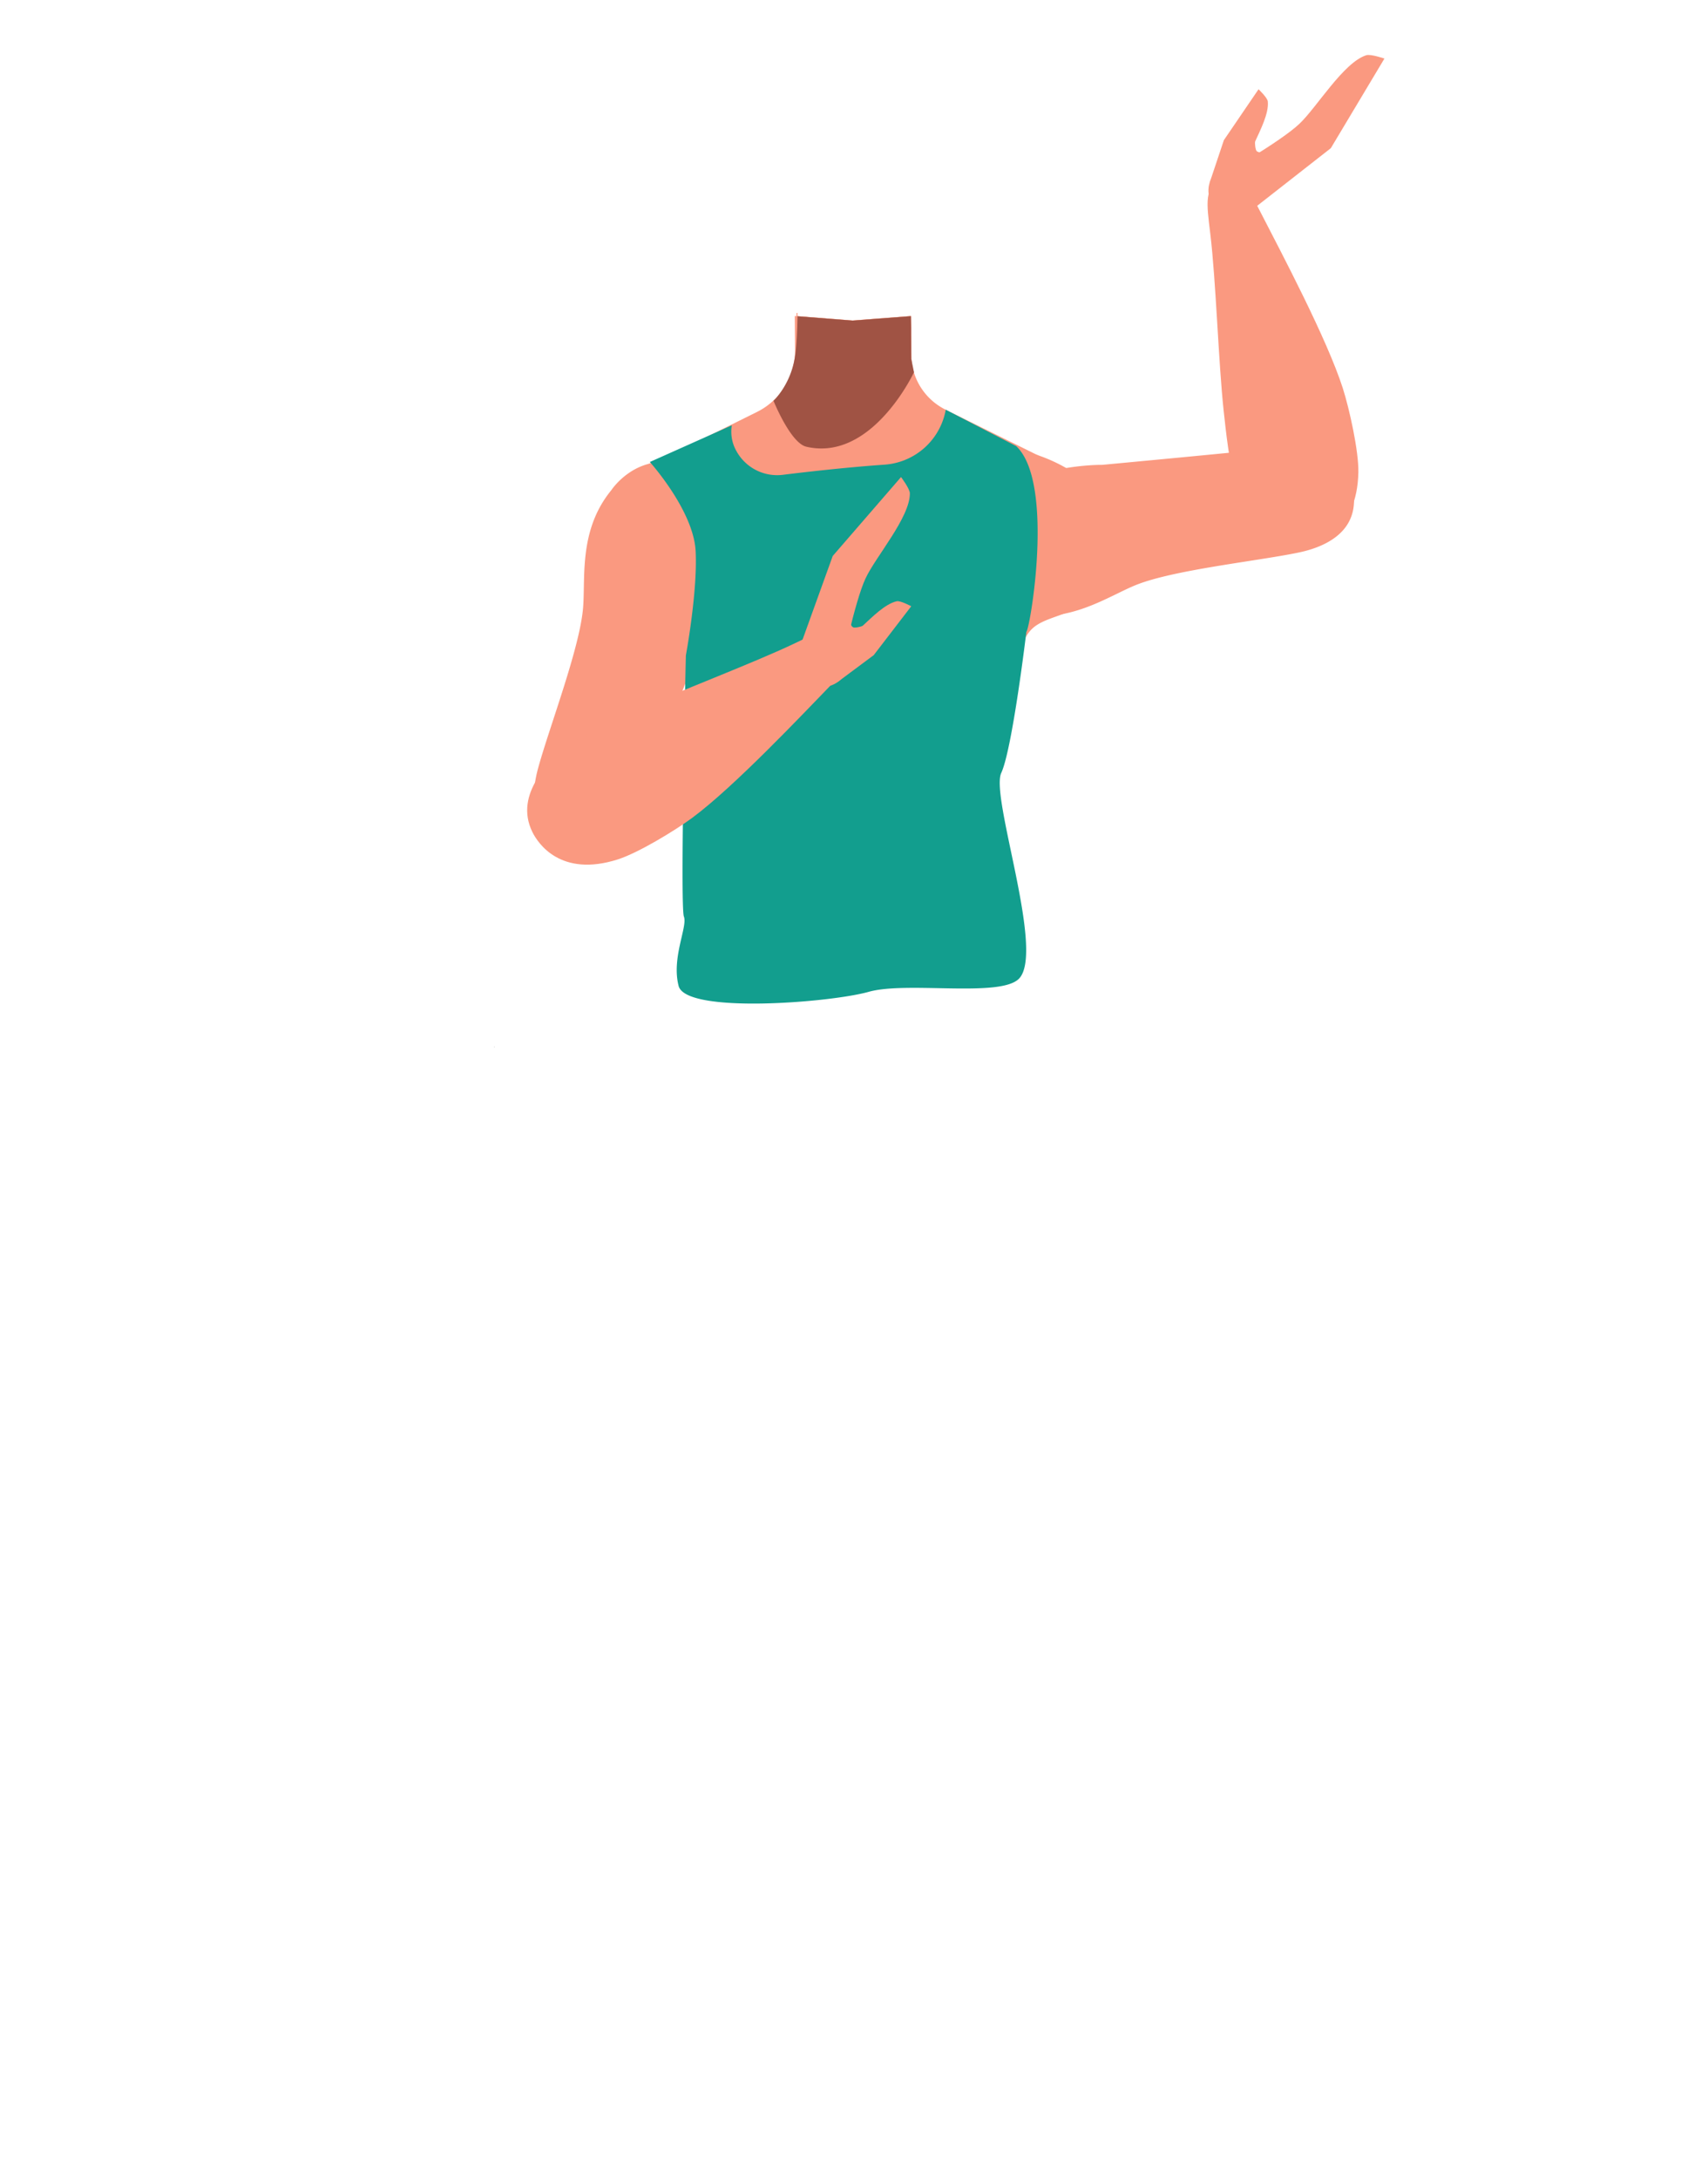 <svg id="Calque_1" data-name="Calque 1" xmlns="http://www.w3.org/2000/svg" viewBox="0 0 788 1005"><defs><style>.cls-1{fill:#fa9980;}.cls-2{fill:#a05344;}.cls-3{fill:#a37636;}.cls-4{fill:#129e8e;}</style></defs><polygon points="227.96 482.92 228.06 482.88 227.96 482.82 227.96 482.92"/><polygon points="228.06 482.88 228.16 482.92 228.16 482.82 228.06 482.88"/><polygon points="227.96 482.92 228.06 482.88 227.96 482.82 227.96 482.92"/><polygon points="228.06 482.88 228.16 482.92 228.16 482.82 228.06 482.88"/><path class="cls-1" d="M513.55,247.19c-.4,25.7-12,31.86-22.84,35.86h0c-5.34,2-10.48,3.42-14,6.43a16.25,16.25,0,0,0-3.47,4.33c-8.34,14.5-5.75,47.18-13.71,59.67-2.45,3.84-11.36,10.11-15.8,9.09-12.51-2.88-24-30.73-34.77-37.73-6.33-4.12-23.57-3.63-30.19,0C367.5,331,356.48,359.7,344,362.58c-4.44,1-13.35-5.25-15.8-9.09-5.93-9.29-6-29.78-9.1-45.63a65.93,65.93,0,0,0-2.16-8.43c-1.42-4.23-3.31-7.7-5.93-9.94-10.65-9.12-36.25-3.91-36.86-42.3-.27-17.5,15-28.13,25.42-33.35h0l.65-.32a67.22,67.22,0,0,1,8.91-3.65l20.38-10.11h0l19.75-9.8a31.57,31.57,0,0,0,17.29-24.3,30.71,30.71,0,0,0,.25-4.19l-.05-7-.06-8.73.78.06.46,0,25.38,2,26.89-2.05h.07l.07,5.24,0,3.48.08,6.09,0,3.25c0,.33,0,.67,0,1v0c0,.65.09,1.29.16,1.93a29.27,29.27,0,0,0,.93,4.58,28.49,28.49,0,0,0,14.7,17.58L476.86,209a29.35,29.35,0,0,0,3.16,1.34,74.15,74.15,0,0,1,11.86,5.49C501.87,221.57,513.8,231.69,513.55,247.19Z"/><path class="cls-1" d="M421.19,202.37l-9.68,11.44-17.82,21.06-15-18L366.5,202.37v-.48l.71-41.07.11-6.38.15-8.67,0-1.4.46-.07c0,.5,0,1,0,1.51l25.38,2,26.89-2.05.15,8.59v.12l.11,6.09.07,4.25v0l0,1.26.13,7.5Z"/><path class="cls-2" d="M421.69,171.62s-.34.72-1,2c-4.3,8.13-22.38,38.53-48.7,32.38-1.84-.43-3.71-2-5.48-4.07-5.27-6.21-9.66-17.12-9.66-17.12a18.69,18.69,0,0,0,1.81-1.94,38.43,38.43,0,0,0,7.77-16.55c0-.21.09-.42.13-.64.26-1.37.48-3,.66-4.82s.34-4.09.45-6.38c.14-2.73.22-5.66.27-8.63l25.38,2,26.89-2.05h.07l.07,5.24v3.48l.05,10.88.15.76.14.67.93,4.58Z"/><path class="cls-1" d="M454.6,230.88c21.78-17.08,53.9-16.51,53.9-16.51s62-5.78,82.64-8c9.72-1.06,30-3.63,33.28,20.56h0c2.74,19.94-16,25.94-25.22,27.86-18.71,3.92-57.43,7.92-75,14.94-13.07,5.23-31.18,18.38-54.73,13.23,0,0-19.74-2.1-24.76-21.52l-.2-.76a28.68,28.68,0,0,1,10.07-29.77Z"/><path class="cls-1" d="M602.06,251c-19.72,2.6-29-19.17-31.86-27.28s-4.74-25.77-5.67-34.45c-2.39-22.22-3.53-59.85-6.16-81.54-1.73-14.27-3-21.75,5.77-25.28,8-3.21,14.32,9.38,16.84,14.29,10.39,20.21,31.19,59.43,38.54,82.3,3,9.39,7.37,28.94,7.17,38.8C626.12,245.44,607.8,250.26,602.06,251Z"/><path class="cls-1" d="M335.17,236.43c5.32,27.16-9.77,55.52-9.77,55.52s-23,57.87-30.38,77.27c-3.47,9.15-10.37,28.34-33.43,20.32h0c-19-6.62-15.83-26.06-13.37-35.13,5-18.44,19-54.76,20.74-73.58,1.28-14-2.21-36.13,13.07-54.77,0,0,10.84-16.63,30.42-12.29l.77.17a28.7,28.7,0,0,1,21.95,22.49Z"/><polygon class="cls-3" points="314.44 454.67 315.94 432.17 465.47 423.62 464.49 451.49 314.44 454.67"/><path class="cls-1" d="M558.09,84.21l6.55-19.57,16-23.48s4.09,3.87,4.27,5.63c.57,5.51-3.53,13.33-5.8,18.37-.31.67.1,4,.65,4.51,2.28,2,7.53-1.65,7.53-1.65L574.84,84.41Z"/><path class="cls-1" d="M563.76,80.74,578.2,96.33l35.79-28L638.72,27s-6.35-2.17-8.38-1.53c-10.57,3.36-22.85,24.12-30.92,31.69C590.7,65.37,563.76,80.74,563.76,80.74Z"/><ellipse class="cls-1" cx="569.66" cy="87.93" rx="12.1" ry="12.15" transform="translate(247.38 565.82) rotate(-64.78)"/><path class="cls-4" d="M299.81,213.05S320,235.42,320.94,254.2s-4.51,48.05-4.51,48.05-2.71,115.8-.91,120.43-5.81,19-2.43,32,70.06,7.68,87.68,2.71,60.47,2.74,69.28-6c12.29-12.21-13.26-83.87-8.12-94.93s11.59-65.05,11.59-65.05c1.82-1.89,13.11-69-4.69-85.68l-32.5-16.79h0a30.85,30.85,0,0,1-28.22,25.34c-17.71,1.24-36.27,3.37-46.74,4.66a21.44,21.44,0,0,1-21.75-11.17,18.14,18.14,0,0,1-2-11.62Z"/><path class="cls-1" d="M245.62,383.7c-8.79-17.85,8.87-33.59,15.63-38.93s22.89-12.75,30.81-16.41c20.28-9.39,55.56-22.53,75.27-32,13-6.22,19.62-9.86,25.79-2.64,5.62,6.58-4.3,16.57-8.14,20.53-15.81,16.32-46.3,48.59-65.6,62.89-7.93,5.87-25.05,16.26-34.46,19.22C258.6,404.7,248.17,388.88,245.62,383.7Z"/><path class="cls-1" d="M386.55,314.44l16.55-12.32,17.31-22.54s-5-2.69-6.68-2.31c-5.42,1.18-11.56,7.52-15.65,11.25-.54.5-3.85,1.16-4.48.78-2.61-1.54-.79-7.66-.79-7.66l-11.68,16.95Z"/><path class="cls-1" d="M388.08,308l-19.32-8.86,15.42-42.74L415.7,220s4.05,5.35,4.07,7.48c.11,11.09-15.78,29.23-20.45,39.27C394.27,277.58,388.08,308,388.08,308Z"/><ellipse class="cls-1" cx="379.41" cy="304.61" rx="12.1" ry="12.15" transform="translate(-105.55 344.01) rotate(-43.4)"/></svg>